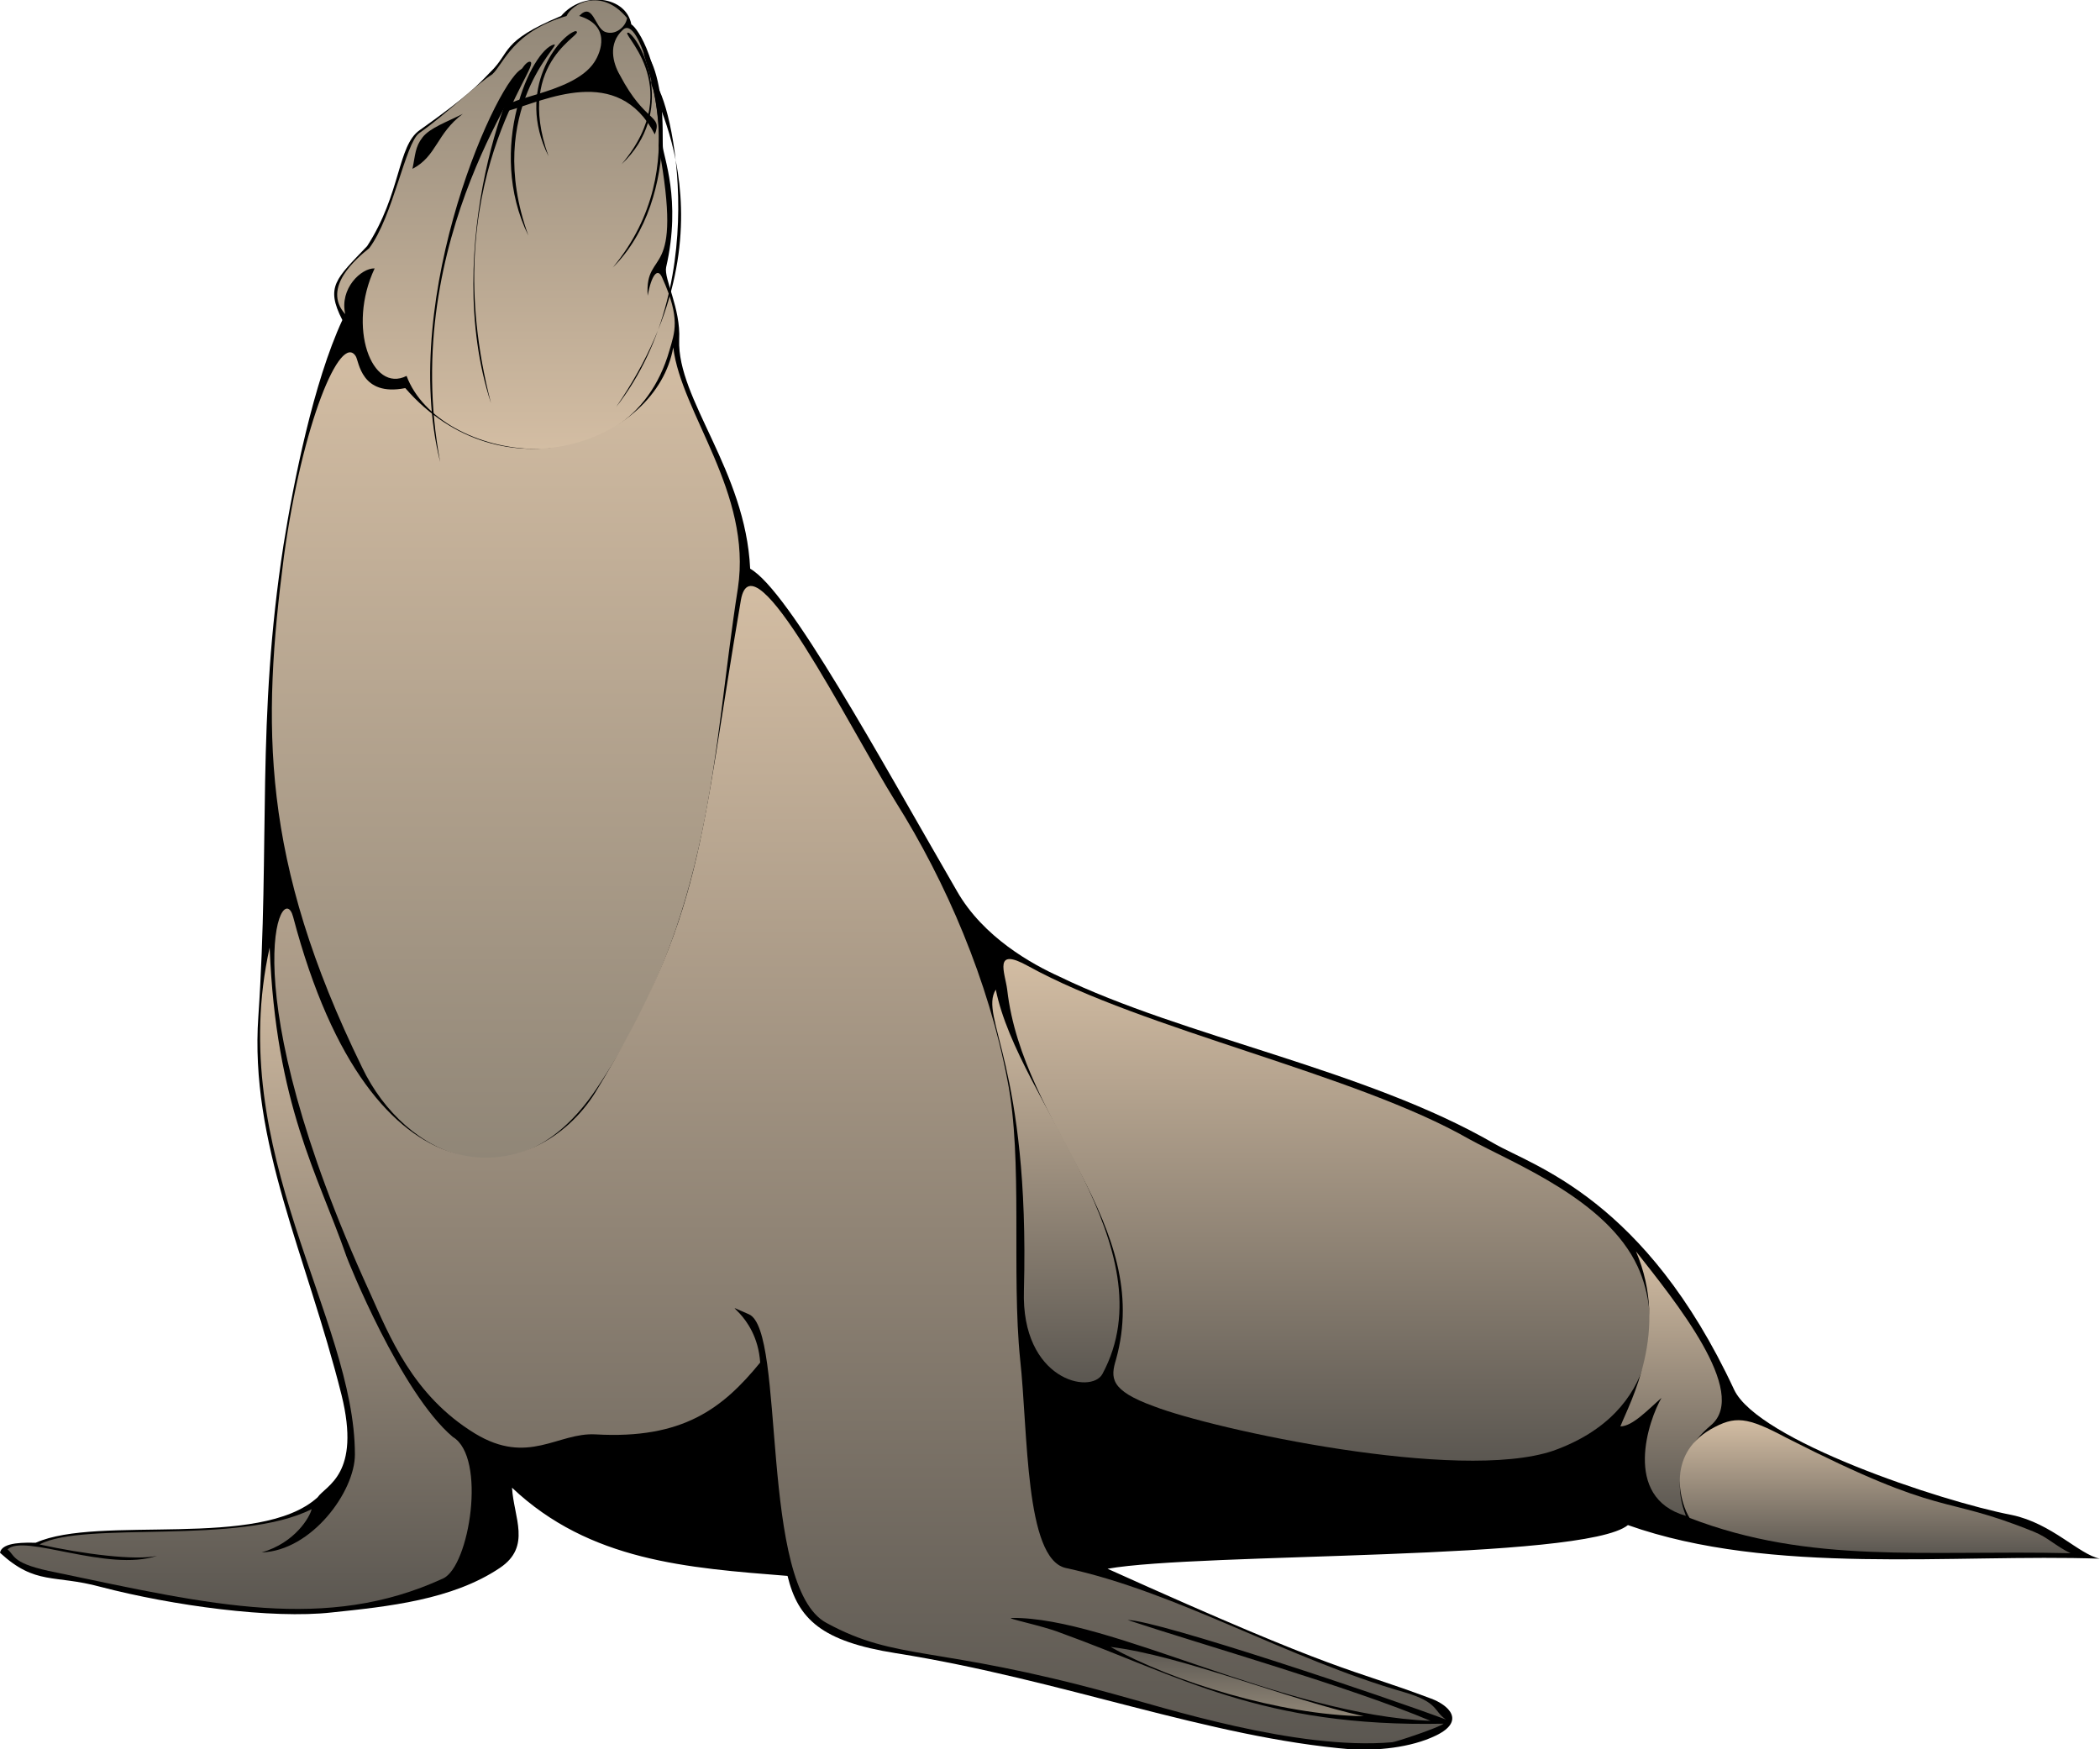 <?xml version="1.0" encoding="UTF-8"?>
<svg width="318.95" height="265.68" enable-background="new 0 0 318.946 265.682" viewBox="0 0 318.946 265.682" xmlns="http://www.w3.org/2000/svg">
 <defs>
  <linearGradient id="i" x2="0" y1="265.72" y2=".016" gradientUnits="userSpaceOnUse">
   <stop offset="0"/>
   <stop offset="1"/>
  </linearGradient>
  <linearGradient id="h" x2="0" y1=".093" y2="68.216" gradientUnits="userSpaceOnUse">
   <stop stop-color="#908677" offset="0"/>
   <stop stop-color="#d3bda3" offset="1"/>
  </linearGradient>
  <linearGradient id="g" x2="0" y1="176" y2="52.785" gradientUnits="userSpaceOnUse">
   <stop stop-color="#908677" offset="0"/>
   <stop stop-color="#d3bda3" offset="1"/>
  </linearGradient>
  <linearGradient id="f" x2="0" y1="264.79" y2="89.065" gradientUnits="userSpaceOnUse">
   <stop stop-color="#5b5751" offset="0"/>
   <stop stop-color="#d3bda3" offset="1"/>
  </linearGradient>
  <linearGradient id="e" x2="0" y1="244.38" y2="143.92" gradientUnits="userSpaceOnUse">
   <stop stop-color="#5b5751" offset="0"/>
   <stop stop-color="#d3bda3" offset="1"/>
  </linearGradient>
  <linearGradient id="d" x2="0" y1="221.83" y2="145.67" gradientUnits="userSpaceOnUse">
   <stop stop-color="#5b5751" offset="0"/>
   <stop stop-color="#d3bda3" offset="1"/>
  </linearGradient>
  <linearGradient id="c" x2="0" y1="209.97" y2="150.34" gradientUnits="userSpaceOnUse">
   <stop stop-color="#5b5751" offset="0"/>
   <stop stop-color="#d3bda3" offset="1"/>
  </linearGradient>
  <linearGradient id="b" x2="0" y1="230.24" y2="190.05" gradientUnits="userSpaceOnUse">
   <stop stop-color="#5b5751" offset="0"/>
   <stop stop-color="#d3bda3" offset="1"/>
  </linearGradient>
  <linearGradient id="a" x2="0" y1="235.92" y2="215.76" gradientUnits="userSpaceOnUse">
   <stop stop-color="#5b5751" offset="0"/>
   <stop stop-color="#d3bda3" offset="1"/>
  </linearGradient>
  <linearGradient id="r" x2="0" y1="250.16" y2="260.71" gradientUnits="userSpaceOnUse">
   <stop stop-color="#5b5751" offset="0"/>
   <stop stop-color="#908677" offset="1"/>
  </linearGradient>
  <linearGradient id="q" x2="0" y1="25.671" y2="17.312" gradientUnits="userSpaceOnUse">
   <stop offset="0"/>
   <stop offset="1"/>
  </linearGradient>
  <linearGradient id="p" x2="0" y1="23.757" y2="4.749" gradientUnits="userSpaceOnUse">
   <stop offset="0"/>
   <stop offset="1"/>
  </linearGradient>
  <linearGradient id="o" x2="0" y1="35.814" y2="6.79" gradientUnits="userSpaceOnUse">
   <stop offset="0"/>
   <stop offset="1"/>
  </linearGradient>
  <linearGradient id="n" x2="0" y1="61.266" y2="9.405" gradientUnits="userSpaceOnUse">
   <stop offset="0"/>
   <stop offset="1"/>
  </linearGradient>
  <linearGradient id="m" x2="0" y1="70.199" y2="10.426" gradientUnits="userSpaceOnUse">
   <stop offset="0"/>
   <stop offset="1"/>
  </linearGradient>
  <linearGradient id="l" x2="0" y1="24.967" y2="5.002" gradientUnits="userSpaceOnUse">
   <stop offset="0"/>
   <stop offset="1"/>
  </linearGradient>
  <linearGradient id="k" x2="0" y1="40.665" y2="8.064" gradientUnits="userSpaceOnUse">
   <stop offset="0"/>
   <stop offset="1"/>
  </linearGradient>
  <linearGradient id="j" x2="0" y1="61.844" y2="12.336" gradientUnits="userSpaceOnUse">
   <stop offset="0"/>
   <stop offset="1"/>
  </linearGradient>
 </defs>
 <g fill-rule="evenodd">
  <path d="m318.95,236.72c-22.071-.766-49.947,2.615-71.699-5.103-6.634,5.421-65.129,4.146-79.035,6.634 36.359,16.394 36.232,14.862 49.117,19.71 2.617.956 5.359,3.381.766,5.614-3.954,1.914-9.121,2.296-12.82,2.106-21.751-1.788-43.889-10.59-69.212-14.608-11.29-1.786-14.862-5.167-16.458-11.738-15.181-1.212-30.044-2.232-41.845-13.396 .255,4.529 2.998,8.93-1.85,12.183-7.208,4.848-16.968,5.87-25.516,6.762-9.058,1.022-24.177-1.02-35.147-3.89-7.081-1.914-9.824-.192-15.246-5.167 .255-1.723 4.083-1.531 5.422-1.531 9.632-4.274 34,1.084 42.803-6.89 1.276-1.85 6.634-3.443 3.636-15.564-5.358-21.37-13.97-38.274-12.63-57.474 1.786-26.344-.32-45.035 3.827-71.634 1.531-9.569 4.529-24.623 8.931-34.128-2.616-5.103-.957-6.251 3.764-11.228 5.167-7.974 4.592-15.245 7.974-17.606 7.462-5.293 8.802-6.824 10.716-8.802 3.189-3.063 1.467-4.656 10.78-8.548 3.317-3.892 9.887-2.998 10.653,1.277 .957.573 4.656,5.74 4.784,18.498 0,1.403 2.87,8.101.51,18.372-.383,1.786 2.232,6.251 1.978,11.035-.319,9.059 10.079,19.839 10.78,34.766 5.868,3.316 19.455,28.32 31.385,48.926 4.019,7.079 11.481,11.162 15.564,13.011 18.883,9.187 46.63,14.099 66.084,25.388 5.996,3.445 22.901,8.357 36.425,37.381 3.636,7.656 31.257,16.903 42.165,19.009 6.11,1.28 10.2,6 13.39,6.64z" fill="url(#i)"/>
  <path d="m86.051,2.424c.767-1.786 5.231-4.465 9.186.319-.191,1.339-1.785,2.68-3.316,2.104-1.595-.573-1.85-4.656-3.955-2.423 4.848,1.467 3.317,5.485 2.297,7.017-3.317,5.103-15.437,5.421-13.142,7.399 5.551-1.531 16.714-7.271 22.327,3.571 1.212-3.061-1.404-1.593-5.295-8.993-1.084-1.85-1.85-4.786.447-6.89 2.615-2.487 6.06,12.504 5.422,17.606 3.891,21.113-2.105,15.245-1.659,22.773 .574-3.126 1.531-4.401 2.232-2.68 2.807,6.187 1.85,8.293 1.085,10.973-6.188,21.687-35.084,16.967-39.932,3.89-5.294,2.679-9.058-7.399-4.848-16.33-2.041-.064-5.359,3.062-4.465,6.952-3.636-4.018 1.787-8.547 3.635-10.015 3.637-4.848 5.486-15.947 7.592-17.478 4.209-2.934 8.739-7.463 11.099-8.93 1.786-1.658 3.062-6.442 11.29-8.865z" fill="url(#h)"/>
  <path d="m102.25,52.754c1.212,10.015 11.992,22.069 9.823,36.551-3.955,25.134-3.637,49.5-21.561,76.163-12.057,17.863-28.96,10.399-35.531-3.381-15.437-31.575-15.182-51.923-11.865-77.566 2.807-20.35 8.612-34.064 10.908-30.428 .511.765.766,6.187 7.527,4.848 14.553,16.773 38.155,8.225 40.702-6.19z" fill="url(#g)"/>
  <path d="m219.24,261.79c-.703.575-7.146,2.744-7.784,2.806-14.542,1.276-34.956-5.357-42.355-7.335-27.174-7.463-32.787-4.912-43.568-10.78-10.333-5.485-6.123-44.461-11.801-46.884-5.486-2.297 1.213-.447 1.723,7.335-5.678,6.953-11.738,11.674-25.005,10.909-5.741-.319-10.207,4.784-18.308-.128-9.504-5.804-13.013-14.863-16.011-21.496-21.306-46.63-13.269-63.216-11.61-56.963 11.993,45.481 36.998,41.016 45.929,26.599 16.521-27.174 15.755-37.826 22.07-74.696 1.786-10.333 16.33,19.071 23.475,30.555 7.719,12.247 14.161,27.302 17.031,42.419 2.361,11.993.574,29.152 1.914,42.355 1.212,10.973.701,30.172 6.891,31.639 16.967,3.637 33.679,13.778 51.478,18.883 5.229,1.531 4.401,2.87 6.313,4.146-8.61-3.254-43.822-15.119-48.352-15.119 11.355,3.764 33.936,10.207 45.99,15.31-22.452-.892-48.605-15.756-63.532-15.628-1.34,0 4.529,1.148 7.272,2.232 18.31,6.62 30.56,14.4 58.24,13.83z" fill="url(#f)"/>
  <path d="m52.562,190.67c.256.766 8.293,20.859 16.203,27.557 5.167,3.062 2.552,19.646-1.467,21.496-17.733,8.165-35.274,4.019-58.686-.892-6.954-1.34-6.251-2.553-7.463-3.509 2.36-2.487 15.245,3.509 22.709.956-3.19.766-11.228-.255-17.862-1.722 6.826-3.636 30.364.192 41.335-5.359-.255,1.148-2.487,5.104-7.591,6.571 7.591-.256 14.161-9.249 14.161-14.863 0-20.796-19.838-45.993-12.949-76.994 .958,23.96 7.273,34.3 11.61,46.74z" fill="url(#e)"/>
  <path d="m156.16,146.72c17.543,9.696 49.755,16.394 66.979,26.28 6.889,3.764 20.859,9.187 25.579,19.328 3.509,7.527 3.636,22.136-12.822,28.003-14.35,4.848-51.604-3.252-60.661-6.762-6.698-2.423-6.571-4.337-5.742-7.081 5.742-20.539-14.161-35.403-16.521-56.198-.33-2.55-2.18-6.57 3.18-3.57z" fill="url(#d)"/>
  <path d="m151.24,150.29c3.444,17.095 26.408,39.359 16.201,58.368-1.722,3.188-12.374.956-11.928-12.694 .9-34.2-6.88-41.47-4.27-45.68z" fill="url(#c)"/>
  <path d="m248.46 190.03c5.868 7.463 17.286 21.434 11.418 26.41-6.762 5.676-4.529 11.865-3.828 13.779-9.758-2.808-5.611-14.672-3.699-17.925-1.977 1.722-4.401 4.337-6.249 4.337 1.47-3.71 7.52-14.56 2.36-26.61z" fill="url(#b)"/>
  <path d="m314.48,235.89c-22.198-.511-39.485,1.722-57.857-5.359-1.276-1.914-3.762-9.441 3.188-13.459 3.7-2.104 5.487-1.914 11.483,1.274 24.559,12.504 23.156,8.421 37.634,14.29 2.18.9 3.2,2.11 5.56,3.26z" fill="url(#a)"/>
  <path d="m168.66,250.12c10.78,1.276 27.046,8.039 38.465,10.526-12.75-.2-28.96-5.24-38.46-10.53z" fill="url(#r)"/>
  <path d="m70.296 17.287c-2.36 1.212-4.976 2.104-6.124 3.573s-1.084 2.678-1.531 4.784c3.7-1.914 3.636-5.359 7.655-8.357z" fill="url(#q)"/>
  <path d="m83.309,23.73c-5.358-14.863 6.123-18.69 4.082-19.009-2.424.701-9.185,8.802-4.082,19.009z" fill="url(#p)"/>
  <path d="m80.247,35.785c-6.953-19.264 5.358-29.342 3.891-29.023-3.381.764-10.397,15.756-3.891,29.023z" fill="url(#o)"/>
  <path d="m74.569,61.237c-8.739-33.682 7.974-51.478 5.933-51.861-2.487-.446-13.65,28.259-5.933,51.861z" fill="url(#n)"/>
  <path d="m66.852,70.167c-6.443-34.318 14.607-60.025 12.63-59.771-3.444.447-19.009,34.383-12.63,59.771z" fill="url(#m)"/>
  <path d="m94.409,24.94c10.206-12.119-.895-20.412 1.084-19.965 2.105,1.403 7.267,12.121-1.084,19.965z" fill="url(#l)"/>
  <path d="m93.069 40.633c13.077-15.756 3.572-33.489 4.848-32.595 2.933 1.849 5.863 21.943-4.848 32.595z" fill="url(#k)"/>
  <path d="m93.579,61.813c19.711-28.643 3.445-49.821 5.486-49.502 2.485.51 9.825,29.917-5.486,49.502z" fill="url(#j)"/>
 </g>
</svg>

